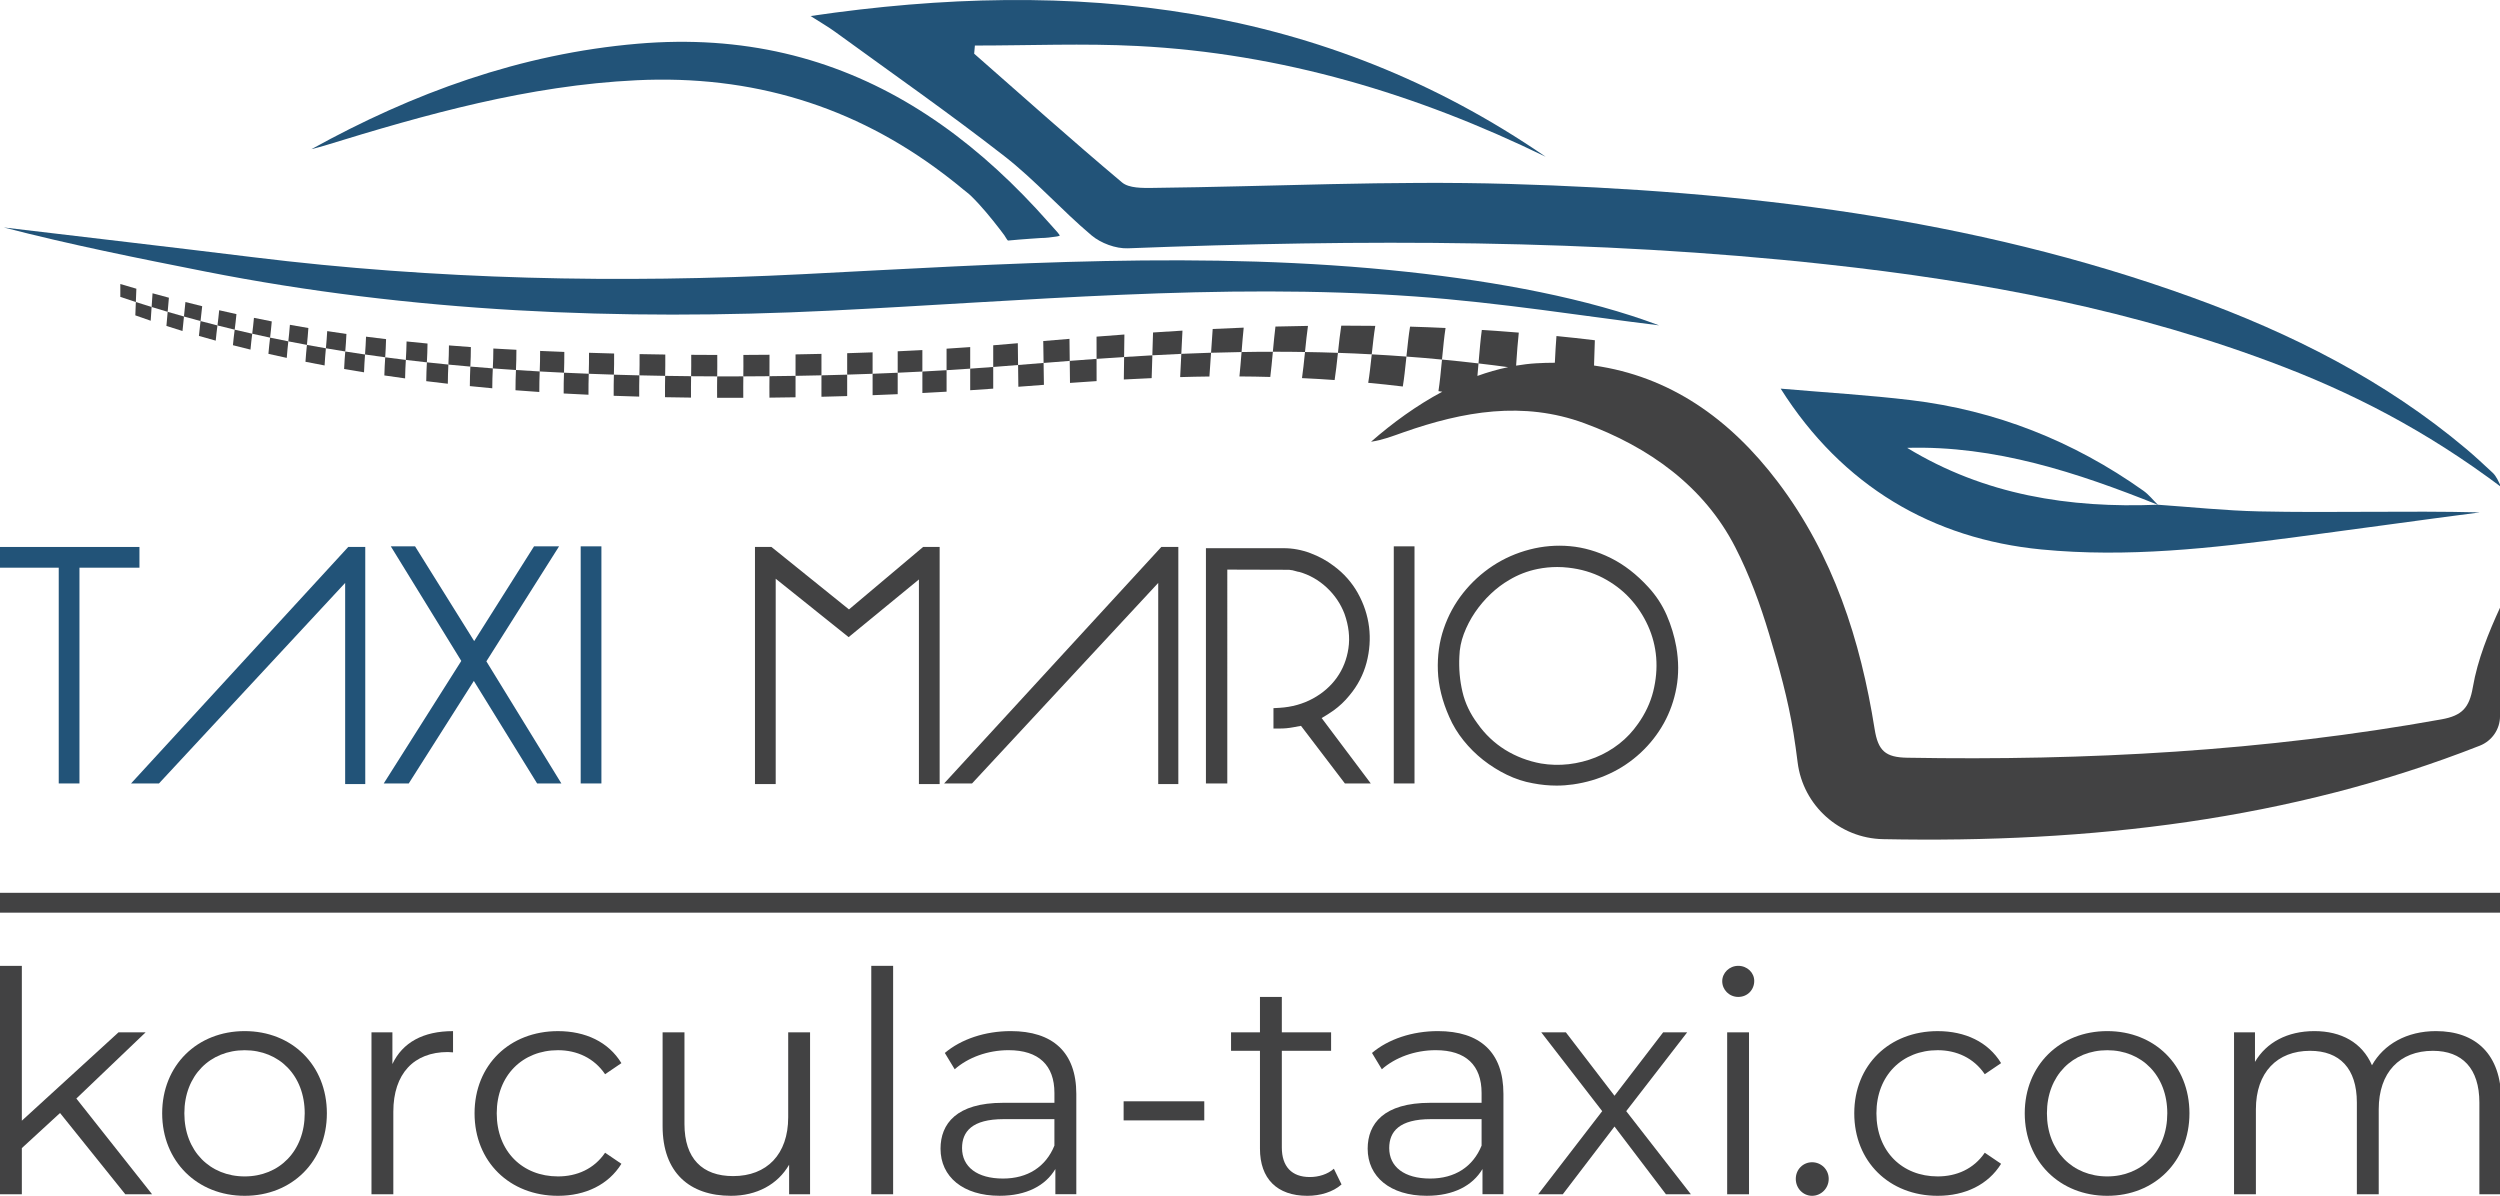 <?xml version="1.0" encoding="utf-8"?>
<!-- Generator: Adobe Illustrator 24.1.2, SVG Export Plug-In . SVG Version: 6.00 Build 0)  -->
<svg version="1.1" id="Layer_1" xmlns="http://www.w3.org/2000/svg" xmlns:xlink="http://www.w3.org/1999/xlink" x="0px" y="0px"
	 viewBox="0 0 125.438 60" style="enable-background:new 0 0 125.438 60;" xml:space="preserve">
<style type="text/css">
	.st0{fill:#225378;}
	.st1{fill:#424243;}
</style>
<g>
	<g>
		<g>
			<g>
				<path class="st0" d="M50.399,7.838c1.547,1.206,2.864,2.704,4.368,3.971c0.468,0.394,1.218,0.673,1.825,0.65
					c11.689-0.451,23.368-0.466,35.014,0.801c7.847,0.853,15.572,2.292,22.975,5.149c0.021,0.008,0.043,0.017,0.064,0.025
					c0.252,0.097,0.502,0.197,0.752,0.298c0.25,0.101,0.499,0.205,0.747,0.31c0.248,0.105,0.495,0.213,0.741,0.323
					c0.246,0.11,0.492,0.222,0.736,0.336c0.245,0.114,0.489,0.231,0.732,0.349c0.244,0.119,0.486,0.24,0.728,0.364
					c0.242,0.124,0.484,0.25,0.724,0.379c0.241,0.129,0.482,0.261,0.72,0.395c0.24,0.135,0.48,0.272,0.717,0.411
					c0.24,0.14,0.478,0.283,0.715,0.428c0.239,0.146,0.476,0.295,0.712,0.445c0.238,0.152,0.475,0.307,0.71,0.464
					c0.238,0.158,0.474,0.319,0.709,0.482c0.237,0.165,0.473,0.332,0.707,0.502c0.118,0.086,0.236,0.172,0.353,0.258
					c0.059,0.044,0.118,0.087,0.177,0.131c0.029,0.022,0.059,0.044,0.088,0.066c0.027,0.02,0.056,0.049,0.085,0.063
					c-0.007-0.004-0.016-0.033-0.02-0.04c-0.115-0.232-0.215-0.497-0.408-0.677c-0.219-0.205-0.439-0.409-0.661-0.611
					c-0.222-0.202-0.446-0.401-0.676-0.594c-4.082-3.435-8.766-5.792-13.749-7.596C98.917,10.912,87.382,9.57,75.717,9.229
					C69.769,9.055,63.807,9.362,57.85,9.428c-0.524,0.006-1.201,0.02-1.551-0.274c-2.511-2.109-4.955-4.297-7.42-6.46
					c0.012-0.136,0.024-0.273,0.036-0.409c2.721,0,5.449-0.116,8.163,0.023c7.22,0.369,14.009,2.402,20.477,5.558
					C66.367,0.177,53.945-1.148,40.671,0.804c0.512,0.328,0.887,0.543,1.235,0.796C44.745,3.667,47.629,5.68,50.399,7.838z"/>
				<path class="st0" d="M113.344,25.659c-1.692-0.037-3.382-0.217-5.072-0.334c-0.001,0-0.002,0-0.003,0
					c-0.239-0.236-0.454-0.511-0.725-0.703c-3.525-2.502-7.417-4.034-11.665-4.545c-2.111-0.254-4.236-0.378-6.534-0.577
					c3.093,4.896,7.626,7.541,13.086,8.07c4.306,0.418,8.542-0.064,12.787-0.625c3.07-0.405,6.136-0.838,9.207-1.236
					C120.732,25.618,117.036,25.74,113.344,25.659z M95.691,22.471c4.421-0.123,8.523,1.236,12.571,2.854
					C103.829,25.505,99.578,24.839,95.691,22.471z"/>
				<path class="st0" d="M41.607,15.589c9.787-0.478,19.57-1.415,29.376-0.715c4.318,0.308,8.609,1.008,12.261,1.451
					c-3.594-1.354-8.079-2.192-12.63-2.684c-10.113-1.092-20.228-0.397-30.335,0.116c-9.218,0.468-18.403,0.277-27.566-0.85
					c-4.173-0.513-8.349-0.997-12.524-1.494c3.342,0.865,6.721,1.541,10.101,2.209C20.641,15.665,31.095,16.103,41.607,15.589z"/>
				<path class="st0" d="M31.93,4.027c5.803-0.28,10.925,1.293,15.419,4.7c0.093,0.067,0.185,0.139,0.278,0.213
					c0.238,0.184,0.472,0.372,0.703,0.565c0.127,0.106,0.264,0.201,0.383,0.317c0.527,0.513,1.013,1.112,1.462,1.693
					c0.075,0.097,0.148,0.194,0.22,0.293c0.025,0.034,0.153,0.265,0.186,0.262c0.369-0.034,0.738-0.066,1.107-0.091
					c0.179-0.012,0.36-0.022,0.538-0.037c0.256,0,0.513-0.036,0.767-0.072c0.064-0.009,0.13-0.019,0.185-0.053
					c-0.08-0.126-0.181-0.232-0.28-0.343c-0.093-0.106-0.189-0.21-0.283-0.316c-0.414-0.469-0.84-0.929-1.278-1.377
					c-0.428-0.438-0.868-0.865-1.32-1.278c-0.443-0.405-0.898-0.798-1.365-1.176c-0.459-0.371-0.93-0.728-1.413-1.068
					c-0.476-0.336-0.964-0.655-1.462-0.957c-0.494-0.299-0.999-0.58-1.515-0.841c-0.514-0.26-1.037-0.501-1.569-0.72
					c-0.534-0.22-1.077-0.419-1.626-0.596c-0.555-0.178-1.118-0.334-1.686-0.466c-0.578-0.135-1.161-0.246-1.748-0.333
					c-0.601-0.089-1.206-0.154-1.812-0.195c-0.625-0.042-1.252-0.059-1.879-0.052c-0.647,0.007-1.294,0.039-1.938,0.094
					C26.113,2.695,20.72,4.667,15.626,7.485c0.213-0.058,0.431-0.109,0.642-0.174C21.388,5.731,26.526,4.287,31.93,4.027z"/>
			</g>
			<g>
				<path class="st1" d="M122.504,36.093c-8.869,1.599-17.813,2.081-26.81,1.926c-1.087-0.019-1.46-0.341-1.634-1.437
					c-0.709-4.468-2.074-8.721-4.848-12.387c-2.436-3.222-5.459-5.315-9.231-5.854c0.013-0.494,0.024-0.866,0.041-1.269
					c-0.778-0.093-1.163-0.135-1.926-0.211c-0.034,0.418-0.054,0.8-0.081,1.34c-0.31,0-0.625,0.009-0.945,0.028
					c-0.336,0.02-0.669,0.062-0.999,0.117c0.051-0.73,0.08-1.167,0.135-1.657c-0.749-0.061-1.12-0.087-1.855-0.134
					c-0.067,0.492-0.1,0.918-0.167,1.68c0.602,0.07,0.966,0.116,1.487,0.187c-0.522,0.109-1.037,0.257-1.541,0.44
					c0.016-0.185,0.034-0.388,0.054-0.627c-0.742-0.087-1.108-0.125-1.831-0.194c-0.071,0.716-0.107,1.115-0.179,1.585
					c0.068,0.01,0.13,0.019,0.193,0.028c-1.289,0.688-2.493,1.565-3.576,2.511c0.589-0.086,1.076-0.28,1.623-0.472
					c3.011-1.057,6.011-1.585,9.08-0.458c3.247,1.192,6.003,3.165,7.57,6.217c0.714,1.391,1.253,2.866,1.702,4.361
					c0.491,1.633,0.951,3.28,1.222,4.966c0.079,0.491,0.147,0.984,0.209,1.478c0.271,2.163,2.103,3.805,4.283,3.848
					c10.372,0.206,20.435-0.952,29.944-4.69c0.61-0.24,1.015-0.825,1.015-1.48v-5.444c-0.577,1.258-1.124,2.6-1.365,3.996
					C123.897,35.514,123.533,35.908,122.504,36.093z"/>
				<path class="st1" d="M6.037,14.25c0,0.283,0,0.4,0,0.647c0.309,0.104,0.465,0.155,0.779,0.257
					c0.011-0.256,0.016-0.378,0.026-0.668C6.518,14.393,6.358,14.346,6.037,14.25z"/>
				<path class="st1" d="M6.79,15.823c0.305,0.11,0.459,0.163,0.771,0.27c0.017-0.297,0.027-0.424,0.046-0.689
					c-0.319-0.098-0.477-0.148-0.791-0.25C6.805,15.41,6.8,15.532,6.79,15.823z"/>
				<path class="st1" d="M7.654,14.715c-0.017,0.297-0.027,0.424-0.046,0.689c0.319,0.098,0.48,0.147,0.805,0.242
					c0.026-0.273,0.039-0.405,0.062-0.708C8.144,14.85,7.98,14.805,7.654,14.715z"/>
				<path class="st1" d="M8.35,16.354c0.319,0.103,0.48,0.154,0.807,0.254c0.027-0.31,0.043-0.446,0.074-0.727
					c-0.33-0.093-0.494-0.14-0.818-0.235C8.386,15.919,8.373,16.051,8.35,16.354z"/>
				<path class="st1" d="M9.304,15.154c-0.027,0.31-0.043,0.446-0.074,0.727c0.33,0.093,0.497,0.138,0.833,0.228
					c0.034-0.289,0.052-0.429,0.082-0.745C9.806,15.281,9.638,15.239,9.304,15.154z"/>
				<path class="st1" d="M13.468,17.754c0.364,0.083,0.548,0.124,0.92,0.203c0.026-0.344,0.045-0.504,0.079-0.83
					c-0.37-0.073-0.552-0.11-0.915-0.187C13.516,17.259,13.497,17.416,13.468,17.754z"/>
				<path class="st1" d="M12.742,15.948c-0.03,0.333-0.05,0.485-0.087,0.797c0.355,0.08,0.535,0.119,0.897,0.196
					c0.036-0.319,0.055-0.475,0.084-0.814C13.275,16.057,13.097,16.021,12.742,15.948z"/>
				<path class="st1" d="M11.687,17.321c0.349,0.09,0.525,0.134,0.881,0.221c0.03-0.333,0.05-0.485,0.087-0.797
					c-0.355-0.08-0.531-0.121-0.88-0.204C11.738,16.845,11.718,16.994,11.687,17.321z"/>
				<path class="st1" d="M10.998,15.566c-0.031,0.322-0.05,0.466-0.086,0.763c0.342,0.086,0.515,0.129,0.864,0.212
					c0.037-0.304,0.057-0.453,0.088-0.78C11.514,15.684,11.341,15.645,10.998,15.566z"/>
				<path class="st1" d="M9.981,16.854c0.334,0.097,0.502,0.144,0.843,0.238c0.031-0.322,0.05-0.466,0.086-0.763
					c-0.342-0.086-0.512-0.13-0.848-0.22C10.029,16.398,10.011,16.538,9.981,16.854z"/>
				<path class="st1" d="M14.546,16.297c-0.026,0.344-0.045,0.504-0.079,0.83c0.37,0.073,0.556,0.109,0.933,0.178
					c0.032-0.333,0.05-0.497,0.073-0.846C15.099,16.397,14.913,16.364,14.546,16.297z"/>
				<path class="st1" d="M15.327,18.152c0.38,0.076,0.571,0.113,0.959,0.185c0.02-0.354,0.036-0.522,0.066-0.862
					c-0.385-0.066-0.575-0.1-0.952-0.169C15.368,17.639,15.35,17.803,15.327,18.152z"/>
				<path class="st1" d="M16.418,16.613c-0.02,0.354-0.036,0.522-0.066,0.862c0.385,0.066,0.579,0.098,0.972,0.16
					c0.027-0.347,0.042-0.519,0.058-0.878C16.992,16.701,16.8,16.672,16.418,16.613z"/>
				<path class="st1" d="M17.266,18.514c0.396,0.069,0.596,0.102,0.999,0.167c0.013-0.364,0.027-0.54,0.051-0.894
					c-0.401-0.058-0.599-0.089-0.992-0.151C17.297,17.983,17.282,18.154,17.266,18.514z"/>
				<path class="st1" d="M18.366,16.892c-0.013,0.364-0.027,0.54-0.051,0.894c0.401,0.058,0.603,0.087,1.013,0.141
					c0.021-0.362,0.034-0.541,0.043-0.911C18.965,16.969,18.764,16.944,18.366,16.892z"/>
				<path class="st1" d="M23.574,19.373c0.446,0.046,0.671,0.067,1.126,0.109c0-0.398,0.011-0.598,0.027-0.998
					c-0.455-0.034-0.681-0.052-1.127-0.091C23.585,18.785,23.575,18.981,23.574,19.373z"/>
				<path class="st1" d="M22.526,17.331c-0.001,0.386-0.012,0.578-0.028,0.962c0.436,0.043,0.657,0.063,1.102,0.101
					c0.016-0.392,0.026-0.587,0.026-0.979C23.181,17.383,22.961,17.366,22.526,17.331z"/>
				<path class="st1" d="M21.387,19.125c0.429,0.054,0.645,0.079,1.083,0.129c0.001-0.386,0.012-0.578,0.028-0.962
					c-0.436-0.043-0.652-0.065-1.079-0.112C21.402,18.557,21.391,18.745,21.387,19.125z"/>
				<path class="st1" d="M20.4,17.132c-0.006,0.375-0.018,0.559-0.037,0.927c0.418,0.051,0.629,0.075,1.056,0.122
					c0.017-0.376,0.028-0.564,0.032-0.944C21.025,17.197,20.815,17.176,20.4,17.132z"/>
				<path class="st1" d="M19.285,18.838c0.412,0.061,0.62,0.091,1.041,0.148c0.006-0.375,0.018-0.559,0.037-0.927
					c-0.418-0.051-0.625-0.077-1.034-0.132C19.307,18.289,19.294,18.469,19.285,18.838z"/>
				<path class="st1" d="M24.754,17.487c0,0.398-0.011,0.598-0.027,0.998c0.458,0.034,0.69,0.051,1.161,0.081
					c0.014-0.405,0.024-0.606,0.023-1.016C25.442,17.526,25.21,17.513,24.754,17.487z"/>
				<path class="st1" d="M25.865,19.581c0.472,0.037,0.711,0.054,1.195,0.087c-0.002-0.419,0.007-0.622,0.02-1.031
					c-0.482-0.027-0.721-0.041-1.192-0.072C25.874,18.97,25.864,19.172,25.865,19.581z"/>
				<path class="st1" d="M28.315,17.658c-0.491-0.019-0.734-0.029-1.215-0.05c0.002,0.419-0.007,0.622-0.02,1.03
					c0.482,0.027,0.726,0.039,1.219,0.063C28.309,18.289,28.317,18.086,28.315,17.658z"/>
				<path class="st1" d="M28.282,19.743c0.494,0.028,0.743,0.04,1.245,0.063c-0.003-0.436,0.004-0.639,0.014-1.053
					c-0.501-0.02-0.75-0.03-1.242-0.053C28.287,19.112,28.279,19.315,28.282,19.743z"/>
				<path class="st1" d="M30.814,17.738c-0.508-0.013-0.76-0.021-1.26-0.037c0.003,0.436-0.004,0.639-0.014,1.053
					c0.501,0.02,0.754,0.028,1.262,0.044C30.811,18.384,30.817,18.181,30.814,17.738z"/>
				<path class="st1" d="M35.985,18.885c-0.005,0.413-0.008,0.61-0.004,1.075c0.525,0.002,0.788,0.002,1.313,0
					c-0.004-0.47-0.001-0.665,0.003-1.076C36.772,18.887,36.509,18.887,35.985,18.885z"/>
				<path class="st1" d="M35.989,17.81c-0.524-0.001-0.786-0.002-1.307-0.007c0.004,0.461,0,0.66-0.005,1.074
					c0.522,0.005,0.784,0.007,1.309,0.008C35.989,18.473,35.993,18.275,35.989,17.81z"/>
				<path class="st1" d="M33.367,19.93c0.52,0.01,0.781,0.014,1.304,0.02c-0.004-0.461,0-0.66,0.005-1.074
					c-0.522-0.005-0.783-0.009-1.302-0.017C33.368,19.274,33.363,19.475,33.367,19.93z"/>
				<path class="st1" d="M33.381,17.789c-0.518-0.007-0.777-0.012-1.29-0.022c0.004,0.45-0.002,0.651-0.009,1.066
					c0.514,0.012,0.773,0.018,1.292,0.026C33.38,18.445,33.385,18.244,33.381,17.789z"/>
				<path class="st1" d="M30.791,19.859c0.509,0.019,0.766,0.027,1.281,0.041c-0.004-0.45,0.002-0.652,0.009-1.066
					c-0.514-0.012-0.771-0.019-1.279-0.035C30.794,19.213,30.788,19.415,30.791,19.859z"/>
				<path class="st1" d="M38.61,17.8c-0.524,0.005-0.786,0.007-1.311,0.009c0.004,0.47,0.001,0.665-0.003,1.076
					c0.525-0.002,0.787-0.004,1.312-0.009C38.611,18.467,38.614,18.273,38.61,17.8z"/>
				<path class="st1" d="M38.607,19.952c0.524-0.005,0.786-0.009,1.309-0.018c-0.004-0.478-0.002-0.669,0.001-1.076
					c-0.522,0.009-0.784,0.012-1.308,0.018C38.605,19.285,38.602,19.479,38.607,19.952z"/>
				<path class="st1" d="M41.217,17.756c-0.518,0.012-0.778,0.017-1.3,0.026c0.004,0.478,0.002,0.669-0.001,1.076
					c0.522-0.009,0.782-0.014,1.301-0.026C41.219,18.427,41.221,18.238,41.217,17.756z"/>
				<path class="st1" d="M41.216,19.908c0.519-0.012,0.777-0.02,1.291-0.035c-0.003-0.485-0.002-0.673,0-1.075
					c-0.513,0.016-0.772,0.023-1.29,0.035C41.215,19.237,41.213,19.426,41.216,19.908z"/>
				<path class="st1" d="M43.783,17.679c-0.507,0.019-0.763,0.028-1.276,0.043c0.003,0.485,0.002,0.673,0,1.075
					c0.513-0.016,0.769-0.024,1.276-0.043C43.784,18.353,43.786,18.168,43.783,17.679z"/>
				<path class="st1" d="M48.68,19.58c0.468-0.031,0.7-0.047,1.155-0.08c0-0.514,0-0.692,0-1.088
					c-0.455,0.035-0.687,0.052-1.155,0.085C48.68,18.893,48.68,19.072,48.68,19.58z"/>
				<path class="st1" d="M48.68,17.415c-0.469,0.034-0.706,0.05-1.186,0.08c0.001,0.503,0.001,0.683,0,1.079
					c0.48-0.029,0.718-0.044,1.186-0.077C48.68,18.102,48.681,17.923,48.68,17.415z"/>
				<path class="st1" d="M46.281,19.719c0.491-0.025,0.734-0.038,1.214-0.066c-0.001-0.503-0.001-0.683,0-1.079
					c-0.48,0.029-0.723,0.043-1.214,0.068C46.279,19.039,46.279,19.221,46.281,19.719z"/>
				<path class="st1" d="M46.28,17.565c-0.491,0.026-0.738,0.039-1.238,0.061c0.002,0.493,0.001,0.677,0,1.076
					c0.5-0.022,0.747-0.034,1.238-0.06C46.281,18.245,46.281,18.063,46.28,17.565z"/>
				<path class="st1" d="M43.783,19.829c0.507-0.019,0.759-0.029,1.259-0.051c-0.002-0.493-0.001-0.677,0-1.076
					c-0.5,0.022-0.752,0.033-1.259,0.052C43.782,19.154,43.781,19.34,43.783,19.829z"/>
				<path class="st1" d="M49.835,17.325c0,0.514,0,0.692,0,1.088c0.455-0.035,0.742-0.058,1.247-0.099
					c-0.005-0.406-0.008-0.593-0.013-1.093C50.568,17.264,50.291,17.287,49.835,17.325z"/>
				<path class="st1" d="M51.096,19.406c0.509-0.038,0.765-0.058,1.283-0.097c-0.007-0.486-0.01-0.682-0.017-1.099
					c-0.518,0.041-0.774,0.062-1.279,0.103C51.088,18.719,51.091,18.906,51.096,19.406z"/>
				<path class="st1" d="M52.345,17.112c0.007,0.486,0.01,0.682,0.017,1.099c0.518-0.041,0.781-0.062,1.312-0.103
					c-0.005-0.427-0.008-0.633-0.013-1.106C53.127,17.046,52.864,17.068,52.345,17.112z"/>
				<path class="st1" d="M53.687,19.213c0.529-0.038,0.795-0.056,1.335-0.091c0-0.461-0.001-0.677-0.002-1.116
					c-0.545,0.039-0.815,0.06-1.346,0.101C53.68,18.534,53.682,18.74,53.687,19.213z"/>
				<path class="st1" d="M55.019,16.891c0,0.461,0.001,0.677,0.002,1.116c0.545-0.039,0.822-0.058,1.381-0.094
					c0.006-0.452,0.008-0.679,0.015-1.129C55.85,16.826,55.57,16.847,55.019,16.891z"/>
				<path class="st1" d="M62.189,18.888c0.611,0.004,0.92,0.009,1.548,0.026c0.052-0.423,0.078-0.717,0.13-1.264
					c-0.636,0-0.95,0.003-1.571,0.014C62.253,18.186,62.232,18.464,62.189,18.888z"/>
				<path class="st1" d="M60.847,16.507c-0.033,0.427-0.049,0.69-0.082,1.193c0.604-0.019,0.911-0.026,1.531-0.036
					c0.042-0.523,0.063-0.801,0.107-1.225C61.773,16.462,61.461,16.476,60.847,16.507z"/>
				<path class="st1" d="M59.215,18.921c0.58-0.016,0.873-0.023,1.468-0.03c0.033-0.427,0.049-0.69,0.082-1.193
					c-0.604,0.019-0.903,0.03-1.492,0.056C59.25,18.239,59.239,18.489,59.215,18.921z"/>
				<path class="st1" d="M57.854,16.682c-0.014,0.44-0.021,0.678-0.035,1.145c0.574-0.032,0.865-0.046,1.454-0.072
					c0.023-0.484,0.034-0.734,0.058-1.166C58.732,16.624,58.437,16.643,57.854,16.682z"/>
				<path class="st1" d="M56.388,19.041c0.552-0.03,0.831-0.044,1.397-0.068c0.014-0.44,0.021-0.678,0.035-1.145
					c-0.574,0.032-0.857,0.049-1.417,0.085C56.396,18.364,56.394,18.591,56.388,19.041z"/>
				<path class="st1" d="M63.996,16.385c-0.052,0.423-0.078,0.717-0.13,1.264c0.636,0,0.959,0.002,1.612,0.013
					c0.06-0.574,0.089-0.885,0.15-1.31C64.968,16.361,64.641,16.368,63.996,16.385z"/>
				<path class="st1" d="M65.328,18.972c0.645,0.031,0.973,0.05,1.637,0.097c0.067-0.431,0.1-0.762,0.167-1.365
					c-0.67-0.023-1-0.032-1.653-0.042C65.418,18.235,65.389,18.547,65.328,18.972z"/>
				<path class="st1" d="M67.298,16.339c-0.067,0.431-0.1,0.762-0.167,1.365c0.67,0.023,1.009,0.038,1.696,0.075
					c0.071-0.637,0.106-0.988,0.178-1.429C68.315,16.341,67.974,16.339,67.298,16.339z"/>
				<path class="st1" d="M68.65,19.208c0.684,0.064,1.031,0.101,1.736,0.185c0.074-0.453,0.11-0.827,0.183-1.502
					c-0.705-0.052-1.053-0.074-1.74-0.112C68.757,18.416,68.722,18.768,68.65,19.208z"/>
				<path class="st1" d="M70.75,16.389c-0.074,0.453-0.11,0.827-0.183,1.502c0.705,0.052,1.062,0.082,1.785,0.151
					c0.071-0.716,0.107-1.115,0.179-1.585C71.812,16.424,71.456,16.41,70.75,16.389z"/>
			</g>
		</g>
		<g>
			<polygon class="st0" points="6.997,27.444 0,27.444 0,28.484 2.947,28.484 2.947,39.31 3.987,39.31 3.987,28.484 6.997,28.484 
							"/>
			<polygon class="st0" points="6.575,39.31 7.976,39.31 17.318,29.248 17.318,39.341 18.327,39.341 18.327,27.444 17.472,27.444 
							"/>
			<polygon class="st0" points="28.051,27.413 26.795,27.413 23.792,32.167 20.826,27.413 19.609,27.413 23.145,33.162 
				19.254,39.31 20.509,39.31 23.775,34.166 26.95,39.31 28.167,39.31 24.404,33.183 			"/>
			<rect x="29.136" y="27.413" class="st0" width="1.04" height="11.897"/>
			<polygon class="st1" points="42.597,30.578 38.708,27.444 37.881,27.444 37.881,39.341 38.921,39.341 38.921,29.038 
				42.58,31.968 46.107,29.074 46.107,39.341 47.147,39.341 47.147,27.444 46.317,27.444 			"/>
			<polygon class="st1" points="47.371,39.31 48.772,39.31 58.114,29.248 58.114,39.341 59.123,39.341 59.123,27.444 58.269,27.444 
							"/>
			<path class="st1" d="M66.91,35.649c0.297-0.213,0.568-0.469,0.802-0.76c0.407-0.485,0.695-1.037,0.855-1.641
				c0.156-0.596,0.199-1.197,0.126-1.786c-0.073-0.591-0.262-1.162-0.56-1.697l-0.219,0.121l0.219-0.122
				c-0.3-0.538-0.709-0.999-1.214-1.37c-0.342-0.261-0.733-0.476-1.165-0.638c-0.44-0.166-0.891-0.25-1.338-0.25h-3.908V39.31h1.072
				V28.58l3.103,0.009c0.079,0.016,0.14,0.021,0.154,0.021c0.018,0.002,0.054,0.011,0.13,0.034c0.132,0.04,0.213,0.056,0.221,0.052
				c0.51,0.144,0.973,0.406,1.376,0.78c0.406,0.378,0.708,0.826,0.897,1.326c0.212,0.598,0.278,1.178,0.197,1.725
				c-0.081,0.549-0.276,1.044-0.581,1.472c-0.306,0.43-0.711,0.783-1.203,1.051c-0.497,0.271-1.059,0.427-1.665,0.465l-0.313,0.017
				v1.022h0.331c0.223,0,0.442-0.021,0.651-0.061c0.137-0.026,0.271-0.051,0.4-0.073l2.203,2.892h1.299l-2.467-3.284
				C66.521,35.909,66.721,35.783,66.91,35.649z"/>
			<rect x="69.933" y="27.413" class="st1" width="1.04" height="11.897"/>
			<path class="st1" d="M84.109,32.462V32.46c-0.098-0.546-0.259-1.08-0.479-1.586c-0.223-0.515-0.534-0.991-0.926-1.416
				c-0.582-0.637-1.217-1.128-1.886-1.46c-0.668-0.332-1.354-0.531-2.04-0.593c-0.686-0.062-1.364-0.005-2.026,0.167
				c-0.664,0.172-1.286,0.446-1.849,0.816c-0.564,0.371-1.064,0.83-1.488,1.363c-0.426,0.537-0.754,1.141-0.975,1.794
				c-0.223,0.653-0.321,1.363-0.294,2.11c0.027,0.748,0.22,1.528,0.571,2.317c0.18,0.418,0.421,0.814,0.715,1.179
				c0.291,0.364,0.624,0.695,0.991,0.983c0.364,0.287,0.761,0.535,1.179,0.738c0.425,0.207,0.867,0.353,1.312,0.43
				c0.398,0.077,0.799,0.116,1.19,0.116c0.277,0,0.555-0.02,0.825-0.059c0.649-0.093,1.267-0.274,1.834-0.54
				c0.568-0.264,1.094-0.617,1.559-1.05c0.465-0.432,0.855-0.929,1.16-1.477c0.305-0.549,0.519-1.152,0.635-1.795
				C84.234,33.854,84.231,33.168,84.109,32.462z M82.951,34.692c-0.143,0.567-0.398,1.113-0.763,1.625
				c-0.266,0.382-0.582,0.719-0.941,1c-0.363,0.284-0.763,0.516-1.187,0.686c-0.43,0.172-0.884,0.286-1.35,0.341
				c-0.469,0.053-0.936,0.041-1.392-0.036c-0.647-0.118-1.253-0.35-1.8-0.688c-0.542-0.339-1.006-0.778-1.383-1.313
				c-0.37-0.496-0.624-1.03-0.754-1.588c-0.135-0.572-0.188-1.17-0.157-1.782c0.01-0.382,0.085-0.762,0.224-1.13
				c0.142-0.376,0.328-0.737,0.555-1.073c0.228-0.336,0.493-0.649,0.789-0.931c0.293-0.278,0.606-0.515,0.936-0.705
				c0.438-0.263,0.918-0.448,1.424-0.55c0.322-0.065,0.651-0.098,0.979-0.098c0.186,0,0.371,0.01,0.558,0.032
				c0.628,0.069,1.209,0.24,1.728,0.508c0.521,0.272,0.977,0.614,1.351,1.019c0.379,0.408,0.688,0.875,0.919,1.386
				c0.23,0.509,0.369,1.047,0.413,1.599C83.144,33.55,83.093,34.122,82.951,34.692z"/>
		</g>
	</g>
	<g>
		<polygon class="st1" points="7.306,51.798 5.946,51.798 1.096,56.231 1.096,48.461 0,48.461 0,59.922 1.096,59.922 1.096,57.606 
			3.012,55.845 6.286,59.922 7.63,59.922 3.831,55.119 		"/>
		<path class="st1" d="M12.277,51.736c-2.379,0-4.14,1.714-4.14,4.124S9.898,60,12.277,60s4.124-1.73,4.124-4.14
			S14.656,51.736,12.277,51.736z M12.277,59.027c-1.73,0-3.027-1.267-3.027-3.166c0-1.9,1.297-3.166,3.027-3.166
			c1.73,0,3.012,1.266,3.012,3.166C15.289,57.76,14.007,59.027,12.277,59.027z"/>
		<path class="st1" d="M19.689,53.389v-1.591h-1.05v8.125h1.096v-4.14c0-1.915,1.035-2.997,2.734-2.997
			c0.077,0,0.17,0.016,0.262,0.016v-1.065C21.233,51.736,20.198,52.308,19.689,53.389z"/>
		<path class="st1" d="M27.997,52.694c0.942,0,1.807,0.386,2.364,1.205l0.818-0.556c-0.649-1.066-1.807-1.606-3.182-1.606
			c-2.425,0-4.186,1.699-4.186,4.124S25.572,60,27.997,60c1.375,0,2.533-0.556,3.182-1.606l-0.818-0.556
			c-0.556,0.819-1.421,1.189-2.364,1.189c-1.776,0-3.073-1.251-3.073-3.166C24.924,53.96,26.221,52.694,27.997,52.694z"/>
		<path class="st1" d="M39.548,56.061c0,1.853-1.066,2.95-2.764,2.95c-1.545,0-2.441-0.881-2.441-2.611v-4.603h-1.097v4.712
			c0,2.332,1.36,3.491,3.429,3.491c1.297,0,2.348-0.571,2.919-1.56v1.482h1.051v-8.125h-1.097V56.061z"/>
		<rect x="43.717" y="48.461" class="st1" width="1.096" height="11.461"/>
		<path class="st1" d="M50.713,51.736c-1.282,0-2.487,0.402-3.306,1.096l0.495,0.819c0.664-0.587,1.652-0.958,2.703-0.958
			c1.514,0,2.301,0.757,2.301,2.147v0.494h-2.58c-2.332,0-3.135,1.051-3.135,2.302c0,1.406,1.127,2.363,2.966,2.363
			c1.344,0,2.302-0.51,2.796-1.344v1.266h1.051v-5.035C54.002,52.786,52.813,51.736,50.713,51.736z M52.905,57.482
			c-0.433,1.065-1.344,1.652-2.58,1.652c-1.297,0-2.054-0.587-2.054-1.529c0-0.834,0.509-1.452,2.085-1.452h2.549V57.482z"/>
		<rect x="56.378" y="55.258" class="st1" width="4.047" height="0.958"/>
		<path class="st1" d="M65.722,59.058c-0.911,0-1.406-0.526-1.406-1.483v-4.85h2.472v-0.927h-2.472v-1.776h-1.097v1.776h-1.451
			v0.927h1.451v4.912c0,1.498,0.85,2.363,2.379,2.363c0.633,0,1.282-0.185,1.714-0.571l-0.385-0.788
			C66.617,58.918,66.169,59.058,65.722,59.058z"/>
		<path class="st1" d="M72.145,51.736c-1.282,0-2.487,0.402-3.305,1.096l0.494,0.819c0.664-0.587,1.653-0.958,2.703-0.958
			c1.514,0,2.302,0.757,2.302,2.147v0.494h-2.58c-2.333,0-3.136,1.051-3.136,2.302c0,1.406,1.128,2.363,2.966,2.363
			c1.344,0,2.301-0.51,2.795-1.344v1.266h1.051v-5.035C75.436,52.786,74.246,51.736,72.145,51.736z M74.339,57.482
			c-0.433,1.065-1.344,1.652-2.58,1.652c-1.298,0-2.055-0.587-2.055-1.529c0-0.834,0.51-1.452,2.086-1.452h2.549V57.482z"/>
		<polygon class="st1" points="84.654,51.798 83.449,51.798 81.008,54.98 78.568,51.798 77.333,51.798 80.391,55.752 77.178,59.922 
			78.414,59.922 81.008,56.524 83.588,59.922 84.84,59.922 81.596,55.752 		"/>
		<rect x="86.661" y="51.798" class="st1" width="1.096" height="8.125"/>
		<path class="st1" d="M87.216,48.461c-0.447,0-0.803,0.355-0.803,0.772c0,0.433,0.356,0.788,0.803,0.788
			c0.464,0,0.803-0.355,0.803-0.803C88.019,48.801,87.664,48.461,87.216,48.461z"/>
		<path class="st1" d="M90.922,58.316c-0.447,0-0.818,0.356-0.818,0.834c0,0.479,0.371,0.85,0.818,0.85
			c0.448,0,0.834-0.371,0.834-0.85C91.756,58.672,91.37,58.316,90.922,58.316z"/>
		<path class="st1" d="M97.223,52.694c0.943,0,1.807,0.386,2.363,1.205l0.819-0.556c-0.649-1.066-1.807-1.606-3.182-1.606
			c-2.425,0-4.185,1.699-4.185,4.124S94.798,60,97.223,60c1.375,0,2.533-0.556,3.182-1.606l-0.819-0.556
			c-0.556,0.819-1.42,1.189-2.363,1.189c-1.776,0-3.073-1.251-3.073-3.166C94.15,53.96,95.447,52.694,97.223,52.694z"/>
		<path class="st1" d="M105.732,51.736c-2.379,0-4.14,1.714-4.14,4.124s1.761,4.14,4.14,4.14s4.124-1.73,4.124-4.14
			S108.111,51.736,105.732,51.736z M105.732,59.027c-1.731,0-3.027-1.267-3.027-3.166c0-1.9,1.296-3.166,3.027-3.166
			c1.73,0,3.012,1.266,3.012,3.166C108.744,57.76,107.462,59.027,105.732,59.027z"/>
		<path class="st1" d="M122.226,51.736c-1.467,0-2.626,0.664-3.212,1.714c-0.495-1.143-1.545-1.714-2.889-1.714
			c-1.359,0-2.41,0.571-2.981,1.544v-1.483h-1.051v8.125h1.097V55.66c0-1.854,1.066-2.935,2.718-2.935
			c1.482,0,2.348,0.88,2.348,2.595v4.602h1.097V55.66c0-1.854,1.05-2.935,2.718-2.935c1.468,0,2.332,0.88,2.332,2.595v4.602h1.096
			v-4.711C125.5,52.879,124.203,51.736,122.226,51.736z"/>
	</g>
	<rect y="44.797" class="st1" width="125.5" height="0.996"/>
</g>
</svg>
